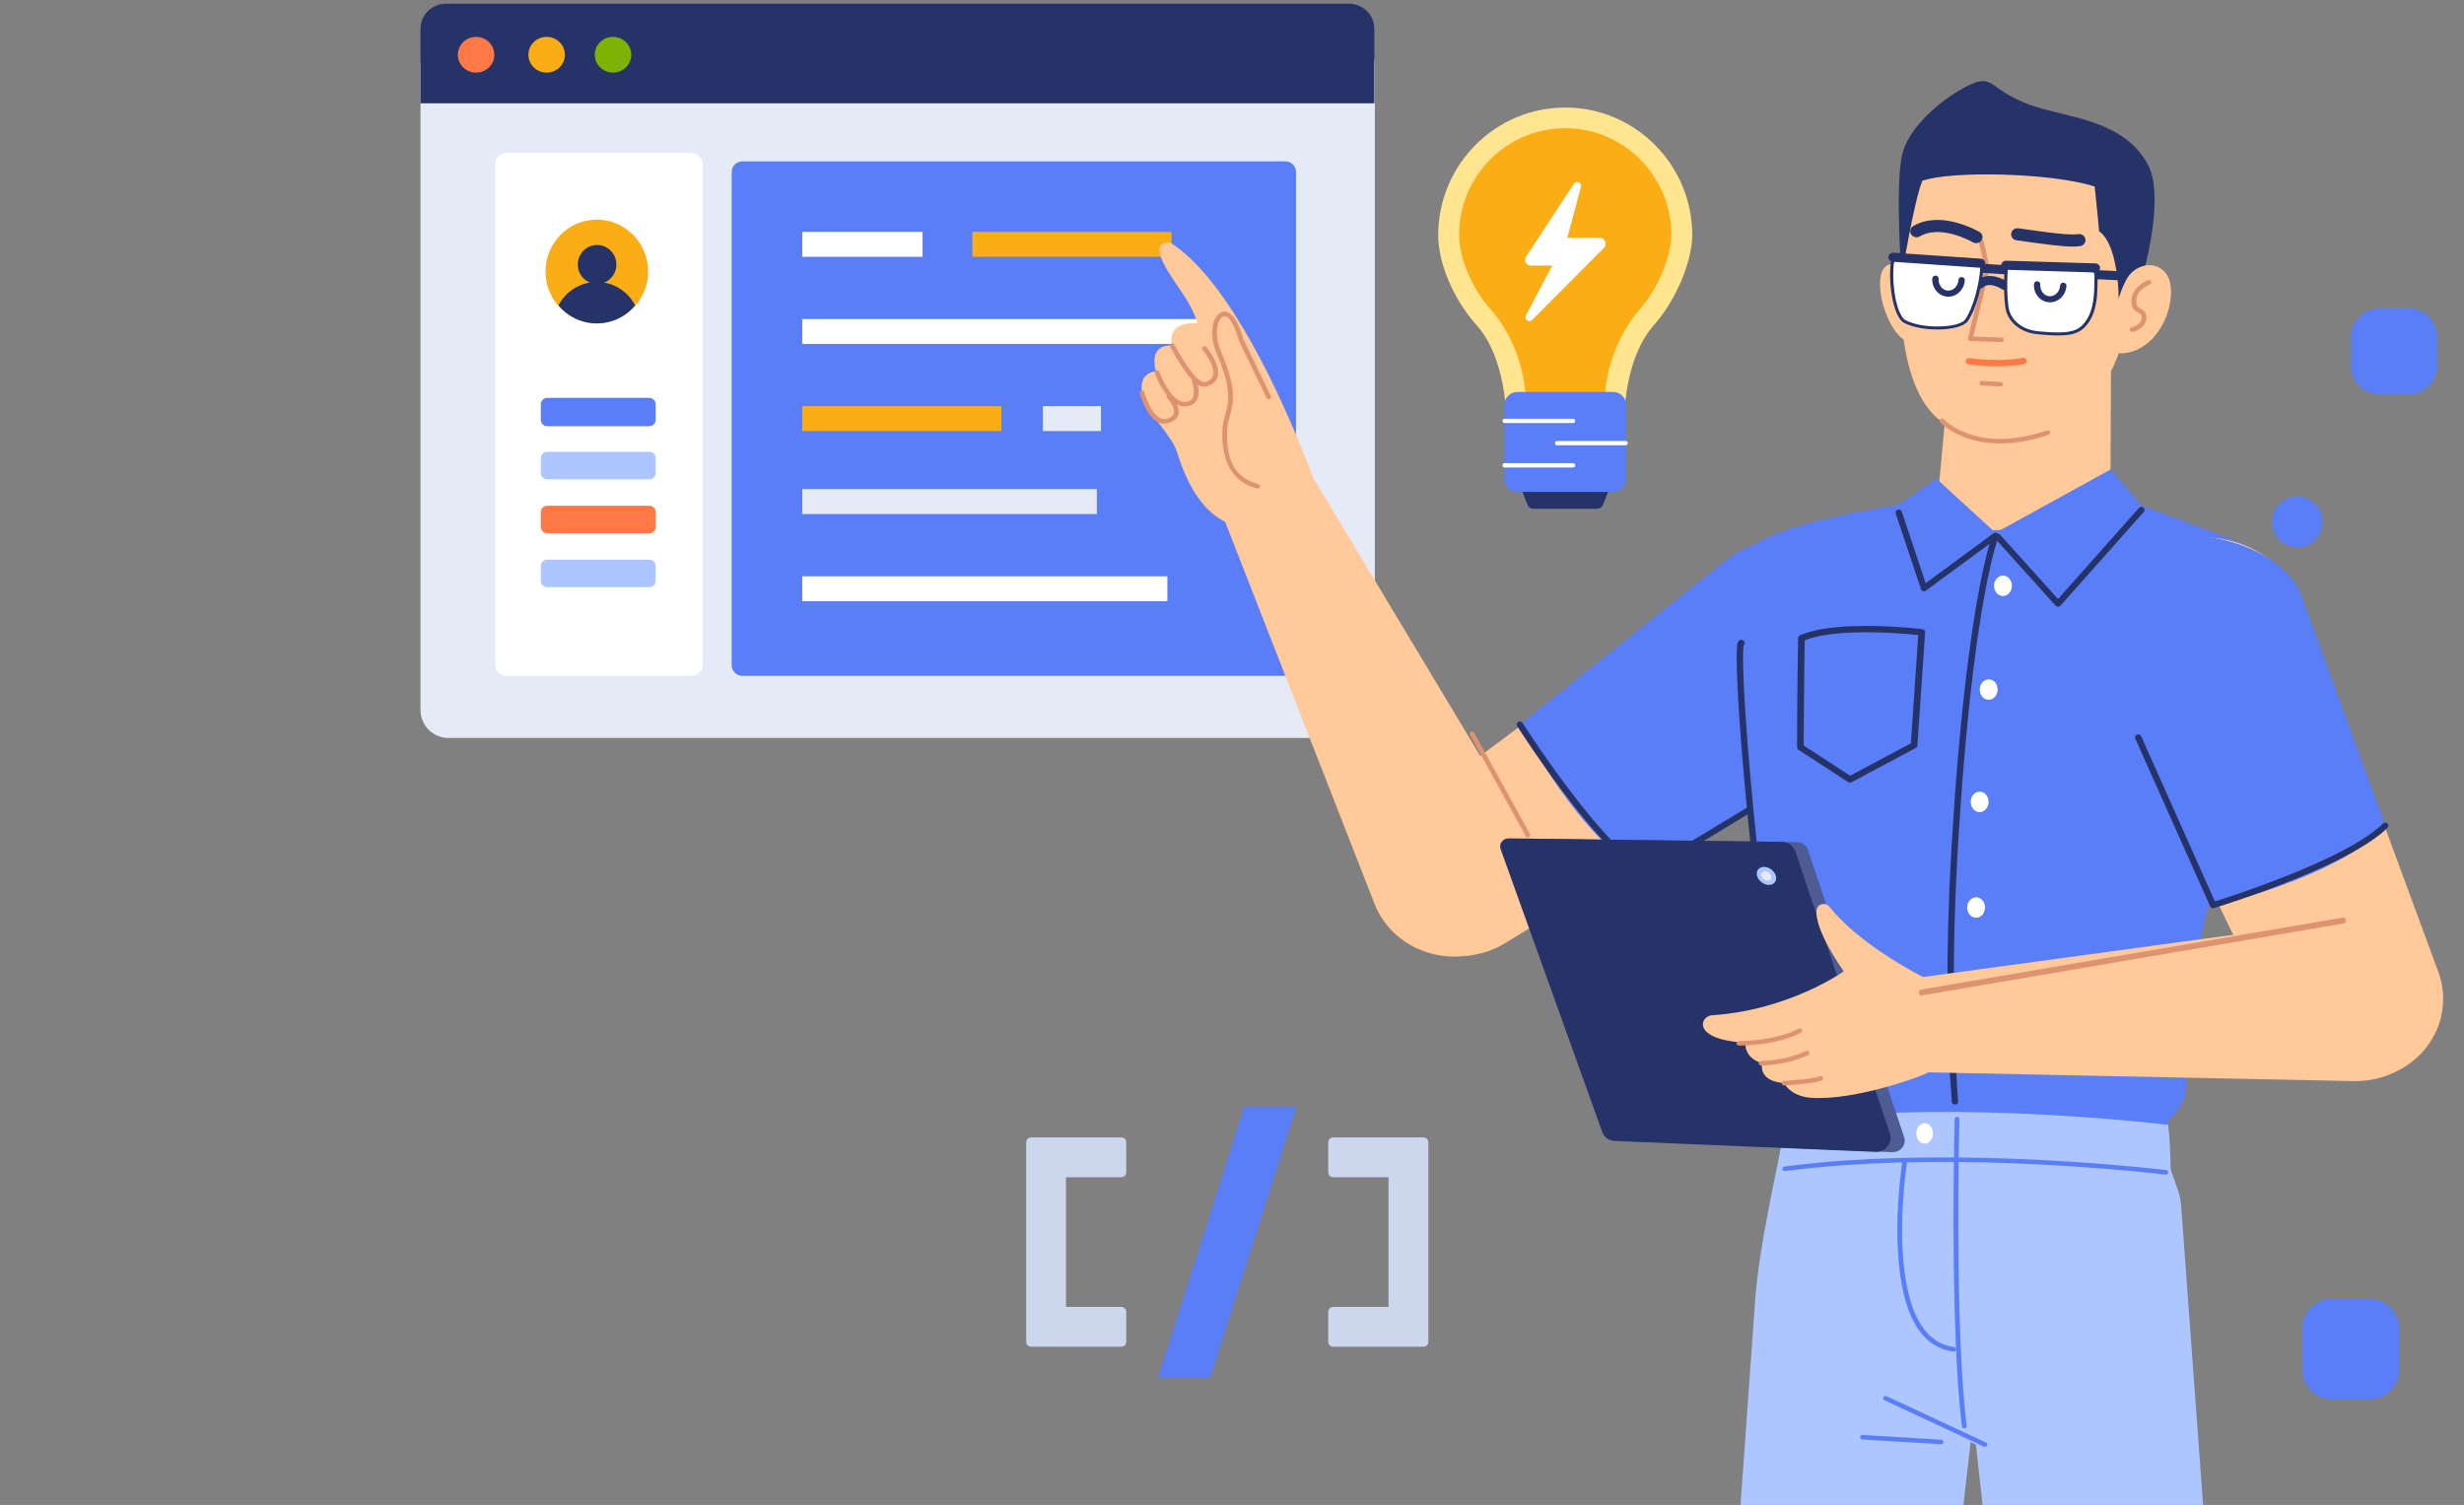 <svg width="1336" height="816" viewBox="0 0 1336 816" fill="none" xmlns="http://www.w3.org/2000/svg">
<rect x="0" y="0" width="1336" height="816" fill="#808080" stroke="none"/>
<g clip-path="url(#clip0_11452_10119)">
<path d="M352.08 215.731H296.679C294.782 215.731 293.244 217.269 293.244 219.166V227.662C293.244 229.559 294.782 231.097 296.679 231.097H352.08C353.977 231.097 355.515 229.559 355.515 227.662V219.166C355.515 217.269 353.977 215.731 352.08 215.731Z" fill="#597EF7"/>
<path d="M352.132 244.978H296.627C294.759 244.978 293.244 246.493 293.244 248.361V256.496C293.244 258.364 294.759 259.879 296.627 259.879H352.132C354 259.879 355.515 258.364 355.515 256.496V248.361C355.515 246.493 354 244.978 352.132 244.978Z" fill="#ADC6FF"/>
<path d="M352.132 274.225H296.627C294.759 274.225 293.244 275.74 293.244 277.608V285.743C293.244 287.612 294.759 289.126 296.627 289.126H352.132C354 289.126 355.515 287.612 355.515 285.743V277.608C355.515 275.74 354 274.225 352.132 274.225Z" fill="#FF7946"/>
<path d="M352.132 303.473H296.627C294.759 303.473 293.244 304.987 293.244 306.856V314.991C293.244 316.859 294.759 318.373 296.627 318.373H352.132C354 318.373 355.515 316.859 355.515 314.991V306.856C355.515 304.987 354 303.473 352.132 303.473Z" fill="#ADC6FF"/>
<path d="M730.303 19.998H243.151C234.783 19.998 228 26.782 228 35.149V384.986C228 393.353 234.783 400.136 243.151 400.136H730.303C738.67 400.136 745.453 393.353 745.453 384.986V35.149C745.453 26.782 738.67 19.998 730.303 19.998Z" fill="#E4EBF7"/>
<path d="M696.948 87.492H402.494C399.313 87.492 396.735 90.071 396.735 93.252V360.708C396.735 363.888 399.313 366.467 402.494 366.467H696.948C700.129 366.467 702.707 363.888 702.707 360.708V93.252C702.707 90.071 700.129 87.492 696.948 87.492Z" fill="#597EF7"/>
<path d="M650.962 172.984H434.981V186.483H650.962V172.984Z" fill="white"/>
<path d="M542.971 220.23H434.981V233.729H542.971V220.23Z" fill="#FAAD14"/>
<path d="M635.213 125.739H527.223V139.238H635.213V125.739Z" fill="#FAAD14"/>
<path d="M632.963 312.472H434.981V325.971H632.963V312.472Z" fill="white"/>
<path d="M500.225 125.739H434.981V139.238H500.225V125.739Z" fill="white"/>
<path d="M596.967 220.23H565.469V233.729H596.967V220.23Z" fill="#E4EBF7"/>
<path d="M594.717 265.226H434.981V278.725H594.717V265.226Z" fill="#E4EBF7"/>
<path d="M241.86 2H731.333C738.988 2 745.193 8.077 745.193 15.572V56.018H228V15.572C228 8.077 234.205 2 241.86 2Z" fill="#253368"/>
<path d="M258.141 39.373C263.605 39.373 268.034 35.036 268.034 29.686C268.034 24.335 263.605 19.998 258.141 19.998C252.677 19.998 248.248 24.335 248.248 29.686C248.248 35.036 252.677 39.373 258.141 39.373Z" fill="#FF7946"/>
<path d="M296.387 39.373C301.851 39.373 306.28 35.036 306.28 29.686C306.28 24.335 301.851 19.998 296.387 19.998C290.924 19.998 286.495 24.335 286.495 29.686C286.495 35.036 290.924 39.373 296.387 39.373Z" fill="#FAAD14"/>
<path d="M332.384 39.373C337.848 39.373 342.277 35.036 342.277 29.686C342.277 24.335 337.848 19.998 332.384 19.998C326.921 19.998 322.491 24.335 322.491 29.686C322.491 35.036 326.921 39.373 332.384 39.373Z" fill="#7CB305"/>
<path d="M374.939 82.993H274.544C271.204 82.993 268.496 85.7 268.496 89.04V360.42C268.496 363.759 271.204 366.467 274.544 366.467H374.939C378.279 366.467 380.986 363.759 380.986 360.42V89.04C380.986 85.7 378.279 82.993 374.939 82.993Z" fill="white"/>
<path d="M352.08 215.731H296.679C294.782 215.731 293.244 217.269 293.244 219.166V227.662C293.244 229.559 294.782 231.097 296.679 231.097H352.08C353.977 231.097 355.515 229.559 355.515 227.662V219.166C355.515 217.269 353.977 215.731 352.08 215.731Z" fill="#597EF7"/>
<path d="M352.132 244.978H296.627C294.759 244.978 293.244 246.493 293.244 248.361V256.496C293.244 258.364 294.759 259.879 296.627 259.879H352.132C354 259.879 355.515 258.364 355.515 256.496V248.361C355.515 246.493 354 244.978 352.132 244.978Z" fill="#ADC6FF"/>
<path d="M352.132 274.225H296.627C294.759 274.225 293.244 275.74 293.244 277.608V285.743C293.244 287.612 294.759 289.126 296.627 289.126H352.132C354 289.126 355.515 287.612 355.515 285.743V277.608C355.515 275.74 354 274.225 352.132 274.225Z" fill="#FF7946"/>
<path d="M352.132 303.473H296.627C294.759 303.473 293.244 304.987 293.244 306.856V314.991C293.244 316.859 294.759 318.373 296.627 318.373H352.132C354 318.373 355.515 316.859 355.515 314.991V306.856C355.515 304.987 354 303.473 352.132 303.473Z" fill="#ADC6FF"/>
<path d="M323.604 175.355C338.967 175.355 351.42 162.76 351.42 147.223C351.42 131.686 338.967 119.091 323.604 119.091C308.242 119.091 295.788 131.686 295.788 147.223C295.788 162.76 308.242 175.355 323.604 175.355Z" fill="#FAAD14"/>
<path d="M323.604 175.355C331.622 175.359 339.23 171.778 344.388 165.57C340.324 157.767 332.321 152.882 323.6 152.882C314.88 152.882 306.876 157.767 302.812 165.57C307.973 171.779 315.585 175.361 323.604 175.355Z" fill="#253368"/>
<path d="M323.752 154.001C329.53 154.001 334.213 149.264 334.213 143.421C334.213 137.577 329.53 132.84 323.752 132.84C317.974 132.84 313.291 137.577 313.291 143.421C313.291 149.264 317.974 154.001 323.752 154.001Z" fill="#253368"/>
<path fill-rule="evenodd" clip-rule="evenodd" d="M753.761 500.143C768.084 519.063 795.399 524.02 816 511.441L1002.64 397.509C1030.1 380.752 1037.14 345.427 1018.06 320.223C999.2 295.318 962.418 290.368 937.071 309.321L762.694 439.748C743.202 454.325 739.26 480.99 753.761 500.143Z" fill="#FFC999"/>
<path fill-rule="evenodd" clip-rule="evenodd" d="M892.014 473.222L1010.57 401.478C1035.6 382.913 1035.62 335.293 1015.72 311.743C995.813 288.196 959.54 284.796 935.216 304.2L824.084 392.849C824.084 392.849 857.341 456.929 892.014 473.222Z" fill="#597EF7"/>
<path fill-rule="evenodd" clip-rule="evenodd" d="M675.079 246.53C663.094 252.443 657.628 265.965 662.345 278.028L745.276 490.053C754.804 514.4 784.266 525.595 808.727 514.16C832.632 502.983 841.666 474.857 828.427 452.819L710.47 256.479C703.367 244.656 687.767 240.269 675.079 246.53Z" fill="#FFC999"/>
<path fill-rule="evenodd" clip-rule="evenodd" d="M1081.32 294.952L1051.3 263.694L1060.77 160.822L1144.72 168.283L1144.29 270.082L1081.32 294.952Z" fill="#FFC999"/>
<path fill-rule="evenodd" clip-rule="evenodd" d="M1039.31 150.663C1039.31 150.663 1026.85 137.585 1021.16 145.977C1015.47 154.373 1023.98 185.218 1037.89 186.415C1056.49 188.013 1039.31 150.663 1039.31 150.663Z" fill="#FFC999"/>
<path fill-rule="evenodd" clip-rule="evenodd" d="M1117.95 231.333C1117.95 231.333 1089.9 251.913 1054.34 229.662C1028.74 213.645 1027.3 158.338 1033.64 117.962C1037.23 95.113 1048.71 83.104 1072.36 77.008C1096.02 70.913 1159.56 72.56 1157.78 140.051C1155.79 215.226 1117.95 231.333 1117.95 231.333Z" fill="#FFC999"/>
<path d="M1074.19 129.796L1073.96 129.824C1073.34 129.954 1072.92 130.488 1072.94 131.071L1072.97 131.291L1076.23 145.4L1067.04 183.357C1066.88 184.041 1067.34 184.702 1068.03 184.839L1068.25 184.864L1085.19 185.504C1085.9 185.53 1086.5 185.002 1086.53 184.322C1086.55 183.711 1086.11 183.186 1085.5 183.068L1085.29 183.044L1069.91 182.462L1078.81 145.681C1078.84 145.562 1078.85 145.44 1078.84 145.319L1078.82 145.139L1075.49 130.761C1075.36 130.171 1074.8 129.774 1074.19 129.796Z" fill="#DD936F"/>
<path d="M1090.48 126.577C1090.21 128.371 1091.52 130.031 1093.4 130.283L1104.71 131.857L1106.16 132.054C1117.19 133.533 1123.89 134.063 1127.9 133.427C1129.77 133.129 1131.04 131.439 1130.73 129.651C1130.43 127.968 1128.85 126.799 1127.1 126.915L1126.12 127.035C1123.23 127.325 1117.94 126.935 1110.07 125.939L1104.93 125.257L1094.36 123.784C1092.48 123.532 1090.74 124.782 1090.48 126.577Z" fill="#253368"/>
<path d="M1098.87 195.358C1098.66 194.432 1097.69 193.85 1096.72 194.058L1096.08 194.179L1095.83 194.223C1095.05 194.353 1094.14 194.483 1093.09 194.606C1086.04 195.429 1077.48 195.452 1067.81 194.137C1066.82 194.003 1065.91 194.656 1065.77 195.596C1065.63 196.536 1066.31 197.406 1067.3 197.54C1077.3 198.9 1086.18 198.877 1093.53 198.018L1094.79 197.858C1095.2 197.804 1095.57 197.748 1095.93 197.693L1097.2 197.475C1097.33 197.45 1097.43 197.429 1097.51 197.413C1098.48 197.204 1099.09 196.285 1098.87 195.358Z" fill="#FF7946"/>
<path fill-rule="evenodd" clip-rule="evenodd" d="M1148.81 168.743L1163.41 143.14C1163.41 143.14 1173.32 105.91 1164.74 89.528C1151.41 64.108 1119.08 63.86 1100.12 56.64C1081.15 49.417 1081.53 43.267 1073.72 44.071C1065.91 44.872 1035.17 64.053 1031.13 84.907C1027.58 103.242 1031.03 150.312 1031.03 150.312C1031.03 150.312 1037.76 108.908 1042.3 98.051C1057.68 92.43 1112.9 93.702 1135.73 101.135C1135.73 101.135 1137.29 115.34 1138.13 125.338C1150.21 134.108 1148.81 168.743 1148.81 168.743Z" fill="#253368"/>
<path d="M1053.9 227.303C1053.44 226.787 1052.62 226.729 1052.08 227.172C1051.54 227.614 1051.48 228.392 1051.94 228.907C1052.3 229.299 1052.97 229.949 1053.98 230.769C1055.63 232.116 1057.63 233.459 1059.98 234.709C1072.62 241.436 1089.52 242.859 1110.83 235.737C1111.5 235.512 1111.86 234.81 1111.62 234.169C1111.39 233.527 1110.65 233.189 1109.98 233.414C1089.37 240.302 1073.24 238.944 1061.23 232.559C1059.04 231.391 1057.18 230.142 1055.65 228.897L1055.04 228.38C1054.48 227.898 1054.1 227.527 1053.9 227.303Z" fill="#DD936F"/>
<path d="M1074.75 142.962C1073.33 142.866 1072.09 143.887 1071.99 145.243C1071.9 146.509 1072.82 147.619 1074.1 147.839L1074.38 147.873L1086.83 148.715C1088.25 148.811 1089.49 147.79 1089.59 146.434C1089.68 145.168 1088.76 144.058 1087.48 143.838L1087.2 143.804L1074.75 142.962Z" fill="#253368"/>
<path d="M1085.55 151.215C1082.94 150.058 1080.27 149.439 1077.64 149.687C1075.42 149.897 1073.39 150.731 1071.69 152.248C1070.64 153.176 1070.59 154.733 1071.56 155.727C1072.53 156.721 1074.16 156.775 1075.21 155.848C1076.06 155.09 1077.02 154.693 1078.15 154.587C1079.71 154.439 1081.53 154.861 1083.38 155.679C1084.36 156.115 1085.11 156.546 1085.48 156.802C1086.64 157.591 1088.25 157.333 1089.08 156.226C1089.91 155.119 1089.64 153.582 1088.48 152.793C1087.86 152.374 1086.85 151.792 1085.55 151.215Z" fill="#253368"/>
<path d="M1066.28 122.501C1060.33 120.213 1054.31 118.957 1048.54 119.307C1044.48 119.553 1040.71 120.605 1037.37 122.574C1035.75 123.524 1035.25 125.546 1036.24 127.089C1037.24 128.632 1039.36 129.112 1040.97 128.161C1043.31 126.786 1045.99 126.038 1048.98 125.857C1053.56 125.579 1058.63 126.635 1063.71 128.588C1064.99 129.081 1066.19 129.603 1067.3 130.129L1068.11 130.524C1068.88 130.911 1069.42 131.203 1069.67 131.353C1071.29 132.302 1073.41 131.821 1074.41 130.277C1075.4 128.733 1074.9 126.712 1073.28 125.762L1072.54 125.349C1071.08 124.547 1068.93 123.522 1066.28 122.501Z" fill="#253368"/>
<path d="M1074.67 206.566C1073.95 206.526 1073.34 207.044 1073.3 207.723C1073.27 208.334 1073.7 208.866 1074.31 208.995L1074.52 209.023L1084.67 209.587C1085.38 209.626 1085.99 209.108 1086.03 208.43C1086.07 207.819 1085.63 207.286 1085.03 207.157L1084.82 207.13L1074.67 206.566Z" fill="#DD936F"/>
<path d="M1133.32 146.264C1131.89 146.193 1130.68 147.235 1130.6 148.593C1130.53 149.86 1131.48 150.954 1132.76 151.152L1133.04 151.18L1153.48 152.205C1154.9 152.276 1156.11 151.233 1156.19 149.876C1156.26 148.609 1155.31 147.515 1154.03 147.317L1153.75 147.288L1133.32 146.264Z" fill="#253368"/>
<path fill-rule="evenodd" clip-rule="evenodd" d="M1131.88 144.788L1092.88 142.629C1090.16 142.478 1087.82 144.455 1087.68 147.05C1087.43 151.901 1087.24 159.689 1088.15 166.417C1089.24 174.348 1096.34 179.564 1104.68 180.396C1115.1 181.437 1124.47 181.963 1129.53 177.054C1137.23 169.573 1136.25 156.502 1136.51 149.622C1136.61 147.099 1134.53 144.933 1131.88 144.788Z" fill="white"/>
<path d="M1092.93 141.811L1131.93 143.97C1135.05 144.14 1137.49 146.685 1137.37 149.652L1137.33 151.274L1137.29 154.212C1137.2 158.577 1137.04 161.016 1136.54 164.018C1135.58 169.726 1133.59 174.28 1130.14 177.628C1125.55 182.084 1118.84 182.636 1104.59 181.211C1095.49 180.303 1088.4 174.543 1087.3 166.522C1086.52 160.807 1086.45 154.033 1086.82 147.008C1086.99 143.961 1089.73 141.633 1092.93 141.811ZM1092.83 143.448C1090.7 143.329 1088.86 144.789 1088.57 146.76L1088.54 147.092C1088.18 154.025 1088.25 160.713 1089.01 166.311C1089.99 173.53 1096.41 178.747 1104.77 179.58L1106.63 179.759C1119.06 180.894 1125.04 180.241 1128.91 176.479C1132.07 173.409 1133.93 169.159 1134.84 163.759L1135.01 162.688C1135.37 160.224 1135.5 157.928 1135.57 154.166L1135.65 149.838C1135.65 149.756 1135.65 149.674 1135.65 149.592C1135.73 147.518 1134.02 145.726 1131.83 145.607L1092.83 143.448Z" fill="#253368"/>
<path d="M1104.63 152.48C1103.69 152.427 1102.87 153.119 1102.82 154.024C1102.51 159.166 1106.14 163.632 1111.06 163.909C1115.99 164.181 1120.14 160.144 1120.45 155.001C1120.5 154.095 1119.78 153.319 1118.83 153.267C1117.88 153.215 1117.07 153.906 1117.01 154.811C1116.8 158.236 1114.18 160.792 1111.26 160.631C1108.35 160.467 1106.05 157.638 1106.25 154.213C1106.31 153.308 1105.58 152.532 1104.63 152.48Z" fill="#253368"/>
<path fill-rule="evenodd" clip-rule="evenodd" d="M1071.08 141.006L1026.92 138.562C1024.91 144.626 1025.04 168.52 1032.31 174.042C1042.15 179.677 1062.79 178.618 1066.29 173.626C1071.6 166.052 1074.3 151.193 1074.61 144.75C1074.7 142.787 1073.13 141.12 1071.08 141.006Z" fill="white"/>
<path d="M1026.97 137.743L1071.13 140.187C1073.65 140.327 1075.58 142.374 1075.47 144.787C1075.03 153.915 1071.6 167.52 1067 174.082C1063.02 179.762 1041.64 180.339 1031.86 174.745C1025.28 169.752 1023.18 147.129 1026.1 138.314C1026.22 137.957 1026.58 137.721 1026.97 137.743ZM1027.56 139.418L1027.44 139.819C1025.17 148.711 1027.27 169.167 1032.84 173.4C1041.83 178.535 1062.2 177.985 1065.57 173.17C1069.97 166.904 1073.33 153.569 1073.75 144.713C1073.82 143.196 1072.61 141.912 1071.03 141.825L1027.56 139.418Z" fill="#253368"/>
<path d="M1049.52 149.427C1048.57 149.374 1047.76 150.065 1047.7 150.97C1047.39 156.114 1051.02 160.584 1055.95 160.856C1060.87 161.129 1065.02 157.091 1065.33 151.948C1065.39 151.043 1064.66 150.267 1063.71 150.214C1062.77 150.162 1061.95 150.853 1061.9 151.759C1061.69 155.182 1059.06 157.74 1056.14 157.579C1053.23 157.418 1050.93 154.586 1051.14 151.162C1051.19 150.257 1050.47 149.48 1049.52 149.427Z" fill="#253368"/>
<path d="M1087.76 141.35C1086.34 141.307 1085.15 142.373 1085.1 143.732C1085.06 145 1086.03 146.075 1087.32 146.248L1087.6 146.271L1136.02 147.739C1137.44 147.782 1138.63 146.715 1138.68 145.356C1138.72 144.088 1137.75 143.014 1136.46 142.841L1136.18 142.818L1087.76 141.35Z" fill="#253368"/>
<path d="M1026.69 137.014C1025.26 136.916 1024.03 137.936 1023.93 139.292C1023.83 140.558 1024.76 141.669 1026.04 141.891L1026.31 141.924L1073.65 145.184C1075.08 145.282 1076.31 144.262 1076.41 142.906C1076.51 141.64 1075.58 140.529 1074.3 140.307L1074.03 140.273L1026.69 137.014Z" fill="#253368"/>
<path fill-rule="evenodd" clip-rule="evenodd" d="M1155.67 147.913C1160.76 143.093 1168.53 141.873 1173.9 147.628C1182.55 156.9 1173.72 190.661 1149.88 191.665C1140.86 190.314 1147.72 155.432 1155.67 147.913Z" fill="#FFC999"/>
<path fill-rule="evenodd" clip-rule="evenodd" d="M1180.17 570.547C1180.17 570.547 1201.54 468.435 1211.01 430.713C1220.47 392.988 1234.84 302.672 1218.5 295.91C1202.16 289.147 1163.05 274.787 1163.05 274.787C1163.05 274.787 1124.25 279.542 1089.2 286.662C1061.45 292.3 1069.33 267.447 1035.69 272.748C1021.45 274.996 976.739 281.718 954.419 293.335C945.468 297.993 946.913 326.281 945.641 353.778C941.583 441.543 964.03 576.013 964.03 576.013C964.03 576.013 950.718 589.064 966.855 605.989C974.851 613.913 1009.47 611.228 1053.79 611.331C1104.23 611.448 1163.57 617.492 1174.58 608.34C1195.26 591.15 1180.17 570.547 1180.17 570.547Z" fill="#597EF7"/>
<path fill-rule="evenodd" clip-rule="evenodd" d="M1049.97 259.56L1083.79 290.536L1043.2 317.641L1025.62 276.337L1049.97 259.56Z" fill="#597EF7"/>
<path fill-rule="evenodd" clip-rule="evenodd" d="M1142.43 1425.28L1071.34 783.239L1068.51 781.909L993.886 1426.76C993.886 1426.76 938.248 1439.06 908.846 1422.23C907.701 1297.19 938.557 891.044 951.617 705.565C953.717 675.702 963.339 635.113 965.26 623.83C1054.59 609.428 1175.6 630.197 1175.6 630.197L1180.83 645.17C1181.85 648.082 1182.47 651.11 1182.66 654.174L1238.75 1418.94C1238.75 1418.94 1183.77 1437.93 1142.43 1425.28Z" fill="#ADC6FF"/>
<path d="M1022.97 757.052C1022.33 756.754 1021.55 757.007 1021.24 757.618C1020.96 758.161 1021.14 758.803 1021.63 759.149L1021.83 759.264L1075.67 784.365C1076.31 784.663 1077.08 784.41 1077.4 783.799C1077.67 783.256 1077.49 782.614 1077 782.268L1076.8 782.153L1022.97 757.052Z" fill="#597EF7"/>
<path fill-rule="evenodd" clip-rule="evenodd" d="M1175.12 608.073C1175.12 608.073 1061.37 592.035 966.821 607.836C966.043 615.833 965.232 625.679 965.232 625.679C965.232 625.679 1046.14 630.994 1176.95 634.071C1176.59 612.367 1175.12 608.073 1175.12 608.073Z" fill="#ADC6FF"/>
<path d="M1138.27 630.998C1096.84 627.782 1054.31 626.544 1014.59 628.436C997.898 629.231 982.15 630.573 967.501 632.509C966.796 632.602 966.303 633.224 966.4 633.897C966.498 634.57 967.15 635.04 967.855 634.947C982.424 633.022 998.098 631.686 1014.72 630.894C1054.31 629.009 1096.73 630.243 1138.06 633.451L1144.62 633.979C1151.05 634.514 1157.05 635.068 1162.57 635.625L1168.76 636.272L1173.17 636.767C1173.6 636.816 1173.92 636.854 1174.13 636.881C1174.84 636.968 1175.49 636.491 1175.58 635.817C1175.67 635.143 1175.17 634.526 1174.46 634.439L1171.92 634.143C1170.14 633.941 1168.1 633.719 1165.83 633.483L1160.98 632.991C1154.08 632.31 1146.47 631.634 1138.27 630.998Z" fill="#597EF7"/>
<path d="M1138.73 603.896C1097.29 600.68 1054.76 599.442 1015.05 601.334C998.353 602.129 982.605 603.471 967.957 605.407C967.251 605.5 966.759 606.122 966.856 606.795C966.954 607.468 967.605 607.939 968.311 607.845C982.88 605.92 998.554 604.584 1015.17 603.793C1054.76 601.907 1097.19 603.141 1138.52 606.349L1142.92 606.699C1149.44 607.23 1155.54 607.782 1161.17 608.337L1168.19 609.058L1174.59 609.779C1175.29 609.866 1175.94 609.39 1176.03 608.715C1176.12 608.041 1175.62 607.424 1174.92 607.338L1172.37 607.041C1170.89 606.873 1169.23 606.691 1167.4 606.498L1161.43 605.889C1154.54 605.208 1146.93 604.533 1138.73 603.896Z" fill="#597EF7"/>
<path d="M1061.16 605.585C1060.44 605.57 1059.85 606.107 1059.83 606.786L1059.69 613.208C1059.64 615.965 1059.58 619.002 1059.53 622.291C1059.1 649.545 1059.08 678.459 1059.72 705.55L1059.88 711.713C1060.57 736.727 1061.84 757.699 1063.77 773.427C1063.85 774.102 1064.49 774.586 1065.2 774.507C1065.91 774.428 1066.42 773.816 1066.33 773.141L1066.03 770.559C1064.13 753.912 1062.92 731.782 1062.3 705.495C1061.71 680.52 1061.68 653.986 1062.02 628.638L1062.13 620.935L1062.41 606.847C1062.43 606.168 1061.87 605.603 1061.16 605.585Z" fill="#597EF7"/>
<path fill-rule="evenodd" clip-rule="evenodd" d="M1039.04 614.488C1038.99 617.548 1040.97 620.061 1043.47 620.103C1045.96 620.14 1048.03 617.689 1048.08 614.626C1048.13 611.566 1046.15 609.053 1043.65 609.012C1041.15 608.974 1039.09 611.425 1039.04 614.488Z" fill="white"/>
<path fill-rule="evenodd" clip-rule="evenodd" d="M1083.61 288.011L1114.91 327.308L1161.68 274.871L1144.55 254.443L1083.61 288.011Z" fill="#597EF7"/>
<path d="M1082.2 290.137C1081.31 289.824 1080.32 290.26 1079.99 291.11L1079.67 292.028L1079.34 293.009C1079.23 293.364 1079.11 293.748 1078.99 294.16L1078.8 294.802C1078.01 297.457 1077.15 300.721 1076.23 304.642L1075.73 306.846C1072.66 320.468 1069.59 338.477 1066.72 361.442L1065.96 367.708C1062.87 393.672 1060.22 424.172 1058.13 459.57L1057.96 462.531C1054.84 516.486 1055.57 562.773 1058.28 597.372C1058.35 598.276 1059.18 598.954 1060.12 598.887C1061.07 598.819 1061.78 598.031 1061.71 597.127L1061.44 593.582C1059.01 560.125 1058.41 516.264 1061.24 465.441L1061.4 462.712C1063.51 426.112 1066.21 394.7 1069.38 368.08L1069.89 363.805C1072.82 339.991 1075.96 321.441 1079.09 307.537L1079.59 305.363C1080.41 301.849 1081.19 298.879 1081.9 296.416L1082.11 295.693C1082.36 294.839 1082.59 294.104 1082.79 293.481L1083.14 292.453C1083.18 292.36 1083.2 292.291 1083.22 292.245C1083.55 291.394 1083.09 290.45 1082.2 290.137Z" fill="#253368"/>
<path d="M945.392 347.357C944.553 346.686 943.371 346.806 942.687 347.599C942.396 347.936 942.24 348.315 942.116 348.807C941.974 349.37 941.871 350.157 941.796 351.19L941.761 351.727C941.635 353.897 941.614 357.052 941.7 361.093L941.747 363.02C942.03 373.266 942.899 387.946 944.298 405.573L944.82 411.999C948.313 453.997 954.143 506.131 961.971 562.773L962.808 568.768L962.488 569.551L962.212 570.261C961.64 571.753 961.07 573.402 960.537 575.165C959.244 579.447 958.381 583.7 958.15 587.703C957.763 594.39 959.169 599.834 962.9 603.508C963.561 604.16 964.65 604.176 965.333 603.545C966.016 602.915 966.033 601.875 965.372 601.224C962.431 598.327 961.247 593.745 961.586 587.884C961.801 584.158 962.617 580.137 963.844 576.074C964.252 574.725 964.682 573.446 965.117 572.26L965.703 570.723C965.902 570.22 966.058 569.848 966.157 569.625C966.276 569.355 966.318 569.06 966.277 568.769L964.943 559.146C957.197 502.732 951.456 450.933 948.056 409.378L947.596 403.635C946.367 387.931 945.571 374.673 945.249 364.96L945.143 361.154C945.062 357.416 945.073 354.457 945.173 352.374L945.197 351.909C945.237 351.238 945.286 350.682 945.342 350.255L945.403 349.86L945.429 349.844L945.607 349.669C946.217 348.974 946.121 347.939 945.392 347.357Z" fill="#253368"/>
<path d="M1033.09 340.249L1035.45 340.443C1036.22 340.509 1036.96 340.576 1037.67 340.643L1041.16 340.998L1042.23 341.12C1043.17 341.236 1043.86 342.031 1043.8 342.937L1039.63 404.181C1039.59 404.762 1039.25 405.285 1038.71 405.57L1003.94 424.131C1003.34 424.45 1002.61 424.419 1002.04 424.051L975.182 406.555C974.691 406.235 974.397 405.706 974.396 405.139L974.421 393.993L974.462 386.884C974.546 374.569 974.705 360.862 974.955 346.005C974.966 345.343 975.375 344.746 976.006 344.47C982.788 341.505 992.585 339.945 1004.66 339.507C1013.78 339.175 1023.53 339.502 1033.09 340.249ZM1003.51 342.994C993.313 343.44 984.919 344.739 978.949 347.008L978.541 347.167L978.314 362.264C978.211 370.11 978.135 377.565 978.082 384.583L978.009 397.865L978 404.226L1003.15 420.609L1036.1 403.025L1040.09 344.341L1039.35 344.265C1037.4 344.064 1035.2 343.863 1032.79 343.675C1023.37 342.939 1013.75 342.617 1004.79 342.942L1003.51 342.994Z" fill="#253368"/>
<path fill-rule="evenodd" clip-rule="evenodd" d="M1081.17 317.548C1081.12 320.611 1083.25 323.124 1085.92 323.166C1088.59 323.207 1090.8 320.759 1090.86 317.696C1090.91 314.636 1088.78 312.119 1086.11 312.078C1083.43 312.037 1081.22 314.485 1081.17 317.548Z" fill="white"/>
<path fill-rule="evenodd" clip-rule="evenodd" d="M1068.54 434.725C1068.49 437.788 1070.62 440.302 1073.29 440.343C1075.97 440.384 1078.17 437.936 1078.23 434.873C1078.28 431.813 1076.15 429.297 1073.48 429.255C1070.8 429.214 1068.59 431.665 1068.54 434.725Z" fill="white"/>
<path fill-rule="evenodd" clip-rule="evenodd" d="M1073.44 373.805C1073.39 376.865 1075.52 379.382 1078.19 379.423C1080.87 379.464 1083.07 377.016 1083.13 373.953C1083.18 370.893 1081.05 368.376 1078.38 368.335C1075.7 368.294 1073.49 370.742 1073.44 373.805Z" fill="white"/>
<path fill-rule="evenodd" clip-rule="evenodd" d="M1066.61 491.995C1066.56 495.055 1068.68 497.571 1071.36 497.612C1074.03 497.654 1076.24 495.206 1076.29 492.143C1076.35 489.083 1074.22 486.566 1071.55 486.525C1068.87 486.484 1066.66 488.932 1066.61 491.995Z" fill="white"/>
<path fill-rule="evenodd" clip-rule="evenodd" d="M1066.3 567.773C1066.25 570.836 1068.38 573.349 1071.05 573.39C1073.73 573.432 1075.93 570.984 1075.99 567.92C1076.04 564.861 1073.91 562.344 1071.24 562.303C1068.56 562.262 1066.35 564.709 1066.3 567.773Z" fill="white"/>
<path d="M1162.19 275.222C1161.53 274.689 1160.57 274.711 1159.94 275.239L1159.76 275.413L1115.87 324.792L1084.54 290.016C1083.97 289.391 1083.02 289.269 1082.31 289.696L1082.11 289.841C1081.45 290.378 1081.33 291.284 1081.77 291.96L1081.93 292.156L1114.57 328.392C1115.21 329.094 1116.3 329.149 1117.01 328.56L1117.19 328.384L1162.39 277.536C1163 276.845 1162.91 275.809 1162.19 275.222Z" fill="#253368"/>
<path d="M1031.17 277.445C1030.88 276.581 1029.91 276.104 1029.01 276.379C1028.18 276.631 1027.69 277.427 1027.83 278.224L1027.89 278.441L1041.57 319.428C1041.9 320.441 1043.13 320.868 1044.06 320.355L1044.25 320.231L1083 291.751C1083.75 291.197 1083.89 290.167 1083.31 289.448C1082.79 288.795 1081.84 288.626 1081.11 289.016L1080.9 289.15L1044.1 316.2L1031.17 277.445Z" fill="#253368"/>
<path d="M1032.85 629.307C1032.15 629.206 1031.49 629.67 1031.39 630.342L1031.05 632.691L1030.98 633.293C1030.67 635.651 1030.36 638.319 1030.07 641.245C1028.76 654.605 1028.32 668.388 1029.25 681.275C1031.42 711.342 1040.59 730.419 1059.2 732.837C1059.91 732.929 1060.56 732.458 1060.65 731.784C1060.75 731.11 1060.26 730.49 1059.55 730.398C1042.61 728.197 1033.92 710.111 1031.82 681.106C1030.9 668.369 1031.34 654.713 1032.64 641.474L1032.89 639.053C1033.06 637.482 1033.23 636 1033.4 634.616L1033.69 632.447L1033.94 630.706C1034.04 630.033 1033.56 629.407 1032.85 629.307Z" fill="#597EF7"/>
<path d="M1166.41 152.577C1166.14 151.947 1165.39 151.642 1164.73 151.897L1164.27 152.088C1164.01 152.209 1163.68 152.367 1163.3 152.565C1162.27 153.11 1161.23 153.77 1160.26 154.552C1156.69 157.43 1154.9 161.159 1156 165.673C1156.41 167.383 1157.24 168.296 1158.77 169.167L1159.43 169.521C1160.75 170.207 1161.08 170.547 1161.2 171.612C1161.43 173.658 1160.45 175.186 1158.58 176.358C1157.96 176.748 1157.28 177.064 1156.61 177.31L1156 177.511C1155.9 177.543 1155.81 177.565 1155.75 177.579C1155.06 177.741 1154.64 178.407 1154.8 179.067C1154.97 179.728 1155.67 180.132 1156.36 179.971C1157.3 179.752 1158.64 179.264 1160 178.416C1162.61 176.781 1164.11 174.427 1163.76 171.347C1163.54 169.441 1162.76 168.52 1161.05 167.566L1160.41 167.228C1159.2 166.591 1158.77 166.159 1158.51 165.115C1157.66 161.619 1159.03 158.767 1161.92 156.433C1162.76 155.763 1163.65 155.192 1164.55 154.721C1165.08 154.442 1165.48 154.261 1165.69 154.179C1166.36 153.924 1166.67 153.207 1166.41 152.577Z" fill="#DD936F"/>
<path d="M1009.95 778.037C1009.24 777.994 1008.62 778.509 1008.58 779.187C1008.54 779.798 1008.97 780.333 1009.58 780.465L1009.78 780.494L1052.36 783.083C1053.07 783.126 1053.68 782.611 1053.73 781.932C1053.77 781.322 1053.34 780.787 1052.73 780.655L1052.52 780.626L1009.95 778.037Z" fill="#597EF7"/>
<path fill-rule="evenodd" clip-rule="evenodd" d="M713.161 262.326C713.161 262.326 676.095 156.91 634.129 131.325C621.635 131.765 633.35 147.466 642.046 160.314C646.492 166.884 649.426 175.183 649.426 175.183C649.426 175.183 632.291 173.475 635.577 187.35C621.848 186.718 626.817 201.377 626.817 201.377C626.817 201.377 616.263 201.398 619.657 215.016C621.989 224.377 635.21 235.427 638.24 245.277C649.927 283.26 669.123 285.361 676.83 286.526C696.34 289.469 708.318 282.383 713.161 262.326Z" fill="#FFC999"/>
<path d="M689.082 214.723L674.058 183.684L673.684 182.34C670.359 170.951 665.092 166.29 660.58 170.401C656.7 173.937 656.014 182.962 659.49 191.166C666.408 207.495 667.106 215.052 664.618 223.963L663.797 226.813C663.334 228.501 663.067 229.856 662.956 231.293C662.478 237.459 662.793 243.201 664.592 248.74C667.22 256.833 672.655 262.535 681.488 264.836C682.175 265.015 682.884 264.629 683.072 263.973C683.26 263.317 682.855 262.641 682.167 262.462C668.19 258.82 664.33 246.936 665.529 231.474C665.613 230.388 665.801 229.339 666.122 228.082L666.475 226.786C666.589 226.391 666.73 225.909 666.941 225.195L667.27 224.014C669.713 214.818 668.858 206.71 661.882 190.244C658.763 182.882 659.369 174.909 662.362 172.181C664.777 169.981 668.344 173.152 671.245 183.104L671.636 184.503L686.739 215.754C687.037 216.371 687.803 216.641 688.45 216.356C689.026 216.103 689.313 215.498 689.16 214.933L689.082 214.723Z" fill="#DD936F"/>
<path d="M635.009 186.247C634.369 186.546 634.105 187.283 634.418 187.893L634.907 188.822C635.299 189.553 635.746 190.368 636.24 191.245C637.654 193.751 639.17 196.258 640.73 198.602C642.4 201.111 644.025 203.287 645.575 205.034C648.737 208.598 651.499 210.343 654.03 209.604C659.714 207.942 661.459 203.949 660.036 198.76C659.497 196.794 658.529 194.731 657.257 192.635C656.563 191.491 655.82 190.409 655.077 189.42L654.483 188.649C654.313 188.435 654.173 188.265 654.069 188.143C653.619 187.616 652.807 187.536 652.254 187.965C651.701 188.394 651.618 189.169 652.067 189.696L652.597 190.354C652.713 190.502 652.841 190.67 652.98 190.854C653.677 191.782 654.375 192.799 655.025 193.869C656.19 195.789 657.067 197.66 657.54 199.383C658.641 203.398 657.497 206.016 653.274 207.25C652.123 207.586 650.066 206.287 647.544 203.444C646.08 201.793 644.52 199.705 642.908 197.282C641.385 194.993 639.899 192.536 638.512 190.078L637.82 188.836L636.735 186.811C636.422 186.2 635.649 185.948 635.009 186.247Z" fill="#DD936F"/>
<path d="M628.68 201.693C628.451 201.049 627.719 200.704 627.044 200.922C626.369 201.14 626.008 201.838 626.236 202.482L626.527 203.252L626.91 204.199C627.048 204.53 627.196 204.875 627.354 205.234C628.258 207.281 629.303 209.33 630.481 211.249C634.14 217.209 638.27 220.729 642.983 220.374C647.618 220.024 649.782 217.132 649.907 212.87C649.952 211.319 649.728 209.684 649.328 208.063C649.11 207.178 648.89 206.489 648.737 206.081C648.498 205.441 647.759 205.107 647.088 205.336C646.417 205.564 646.068 206.269 646.307 206.909L646.451 207.324C646.558 207.658 646.687 208.101 646.817 208.626C647.169 210.057 647.366 211.491 647.328 212.802C647.237 215.926 645.921 217.683 642.779 217.92C639.379 218.176 635.908 215.219 632.708 210.005C631.592 208.188 630.595 206.234 629.732 204.278L629.309 203.291L628.779 201.96C628.734 201.843 628.702 201.754 628.68 201.693Z" fill="#DD936F"/>
<path d="M618.983 211.797C618.291 211.959 617.868 212.625 618.037 213.285L618.235 213.989L618.598 215.156C618.665 215.362 618.737 215.574 618.811 215.791C619.452 217.655 620.225 219.519 621.132 221.267C624.497 227.749 628.864 231.125 634.285 229.142C638.125 227.737 639.631 225.108 639.051 221.862C638.767 220.273 638.007 218.632 636.922 216.987C636.447 216.266 635.94 215.592 635.432 214.98L634.954 214.425C634.867 214.327 634.793 214.247 634.734 214.185C634.254 213.683 633.438 213.646 632.911 214.104C632.385 214.562 632.347 215.34 632.826 215.843L633.12 216.168C633.205 216.266 633.302 216.38 633.41 216.51C633.863 217.055 634.316 217.658 634.738 218.297C635.658 219.693 636.289 221.056 636.507 222.276C636.884 224.382 636.035 225.865 633.362 226.843C629.605 228.217 626.288 225.654 623.444 220.174C622.596 218.542 621.868 216.783 621.263 215.024C621.121 214.613 620.994 214.222 620.879 213.855L620.543 212.7C620.393 212.113 619.824 211.728 619.214 211.764L618.983 211.797Z" fill="#DD936F"/>
<path d="M823.194 391.445C822.381 391.915 822.121 392.924 822.614 393.7L824.562 396.711L826.397 399.498C827.895 401.757 829.529 404.187 831.284 406.755C837.97 416.539 845.034 426.323 852.159 435.459C857.32 442.078 862.326 448.111 867.115 453.427C876.241 463.558 884.32 470.814 891.144 474.638C891.62 474.905 892.197 474.935 892.695 474.73L892.936 474.609L949.252 440.566C950.055 440.081 950.293 439.066 949.785 438.301C949.322 437.604 948.402 437.353 947.635 437.678L947.41 437.793L891.999 471.289L891.538 471.013C885.606 467.364 878.554 460.98 870.642 452.299L869.725 451.287C864.993 446.034 860.036 440.06 854.92 433.499C847.841 424.423 840.817 414.693 834.167 404.962L832.461 402.454C831.075 400.405 829.776 398.458 828.573 396.635L826.778 393.892L825.557 391.998C825.065 391.223 824.006 390.975 823.194 391.445Z" fill="#253368"/>
<path d="M799.311 397.305C798.98 396.703 798.2 396.472 797.569 396.788C797.009 397.069 796.755 397.688 796.938 398.245L797.027 398.45L827.286 453.392C827.617 453.994 828.397 454.225 829.028 453.909C829.589 453.628 829.843 453.009 829.659 452.452L829.57 452.247L799.311 397.305Z" fill="#DD936F"/>
<path fill-rule="evenodd" clip-rule="evenodd" d="M1296.33 582.244C1318.91 573.267 1330.22 549.036 1322.1 527.023L1248.55 327.606C1237.74 298.28 1203.3 283.654 1173.22 295.612C1143.49 307.428 1130.03 340.457 1143.57 368.332L1236.75 560.13C1247.17 581.57 1273.47 591.33 1296.33 582.244Z" fill="#FFC999"/>
<path fill-rule="evenodd" clip-rule="evenodd" d="M1293.29 447.681L1247.21 321.156C1233.99 293.659 1185.41 282.751 1156.83 295.846C1128.25 308.941 1116.48 341.857 1130.71 368.886L1195.74 492.378C1195.74 492.378 1268.73 476.155 1293.29 447.681Z" fill="#597EF7"/>
<path d="M1160.95 399.171C1160.58 398.337 1159.57 397.948 1158.69 398.303C1157.9 398.626 1157.49 399.452 1157.7 400.227L1157.78 400.457L1198.37 491.447C1198.72 492.227 1199.63 492.626 1200.48 492.367L1204.06 491.236L1207.37 490.16C1210.06 489.277 1212.95 488.305 1216 487.251C1227.64 483.235 1239.27 478.853 1250.14 474.249L1253.27 472.904C1269.78 465.742 1282.72 458.739 1290.89 452.082C1292.24 450.981 1293.45 449.892 1294.53 448.814C1295.19 448.158 1295.16 447.119 1294.47 446.493C1293.79 445.867 1292.7 445.892 1292.04 446.548C1291.05 447.542 1289.92 448.555 1288.65 449.586C1280.29 456.402 1266.47 463.737 1248.74 471.248C1237.95 475.817 1226.39 480.172 1214.83 484.164L1211.85 485.184C1209.42 486.011 1207.1 486.78 1204.94 487.486L1200.92 488.775L1160.95 399.171Z" fill="#253368"/>
<path fill-rule="evenodd" clip-rule="evenodd" d="M1013.04 558.372C1014.37 571.182 1025.52 581.028 1039.01 581.307L1276.16 586.189C1303.39 586.749 1325.18 564.77 1323.09 538.858C1321.05 513.534 1296.99 495.127 1270.64 498.716L1035.82 530.679C1021.68 532.604 1011.64 544.812 1013.04 558.372Z" fill="#FFC999"/>
<path fill-rule="evenodd" clip-rule="evenodd" d="M1032.45 616.553L980.312 460.946C979.45 458.378 976.971 456.625 974.146 456.59L827.94 454.702C823.4 454.644 820.171 458.897 821.645 462.995L876.073 614.47C876.948 616.907 879.298 618.581 881.993 618.695L1025.91 624.718C1030.48 624.907 1033.84 620.706 1032.45 616.553Z" fill="#4E5C93"/>
<path fill-rule="evenodd" clip-rule="evenodd" d="M1024.74 614.655L973.513 461.758C972.471 458.653 969.466 456.528 966.046 456.484L818.035 454.572C814.861 454.534 812.601 457.508 813.632 460.372L868.816 613.944C869.786 616.642 872.384 618.499 875.371 618.623L1016.82 624.543C1022.35 624.773 1026.43 619.682 1024.74 614.655Z" fill="#253368"/>
<path fill-rule="evenodd" clip-rule="evenodd" d="M953.471 471.218C951.817 472.975 952.411 476.059 954.8 478.111C957.189 480.161 960.469 480.398 962.126 478.644C963.78 476.888 963.186 473.8 960.797 471.751C958.407 469.699 955.125 469.462 953.471 471.218Z" fill="#ADC6FF"/>
<path fill-rule="evenodd" clip-rule="evenodd" d="M955.436 473.055C954.575 473.966 954.885 475.568 956.124 476.634C957.367 477.696 959.068 477.82 959.93 476.909C960.787 475.998 960.477 474.396 959.238 473.33C957.998 472.268 956.294 472.144 955.436 473.055Z" fill="#E4EBF7"/>
<path fill-rule="evenodd" clip-rule="evenodd" d="M967.367 587.294C958.968 586.517 954.55 583.165 955.346 576.488C945.242 573.456 946.37 565.291 946.37 565.291C946.37 565.291 926.922 565.005 923.65 557.077C922.378 553.997 924.846 550.703 928.305 550.48C969.973 547.784 999.684 526.72 999.684 526.72C999.684 526.72 983.302 503.771 985.035 493.179C985.547 490.047 989.839 489.036 991.846 491.563C1009.02 513.191 1043.47 530.151 1043.47 530.151C1043.47 530.151 1084.82 567.113 1039.97 583.873C1039.97 583.873 1005.77 596.872 981.969 595.225C970.697 594.448 967.367 587.294 967.367 587.294Z" fill="#FFC999"/>
<path d="M977.014 558.244C976.666 557.65 975.88 557.438 975.259 557.77C972.275 559.361 968.788 560.658 964.899 561.683C960.264 562.904 955.287 563.685 950.279 564.109L948.756 564.228C946.794 564.366 945.112 564.431 943.801 564.446L942.833 564.448C942.12 564.439 941.535 564.983 941.525 565.662C941.517 566.274 941.977 566.788 942.589 566.891L942.798 566.91L943.329 566.911C945.073 566.906 947.544 566.812 950.507 566.561C955.659 566.124 960.786 565.32 965.586 564.056C969.662 562.982 973.338 561.615 976.518 559.919C977.14 559.587 977.362 558.837 977.014 558.244Z" fill="#DD936F"/>
<path d="M980.936 570.461C980.626 569.849 979.854 569.592 979.213 569.888C978.829 570.065 978.441 570.238 978.05 570.406C973.102 572.536 967.789 573.902 962.454 574.651C959.158 575.114 956.518 575.264 954.875 575.253C954.143 575.243 953.558 575.787 953.548 576.466C953.539 577.078 954 577.592 954.611 577.695L954.82 577.714H955.283L956.237 577.693C957.938 577.636 960.187 577.458 962.83 577.087C968.387 576.306 973.926 574.882 979.111 572.65C979.523 572.473 979.931 572.291 980.336 572.104C980.977 571.808 981.246 571.073 980.936 570.461Z" fill="#DD936F"/>
<path d="M988.351 584.111C988.041 583.499 987.27 583.243 986.628 583.539C985.256 584.172 982.016 584.763 977.61 585.248C975.357 585.496 972.94 585.702 970.521 585.869L967.302 586.065C966.59 586.099 966.043 586.678 966.079 587.357C966.115 588.035 966.721 588.558 967.433 588.523L970.076 588.367L970.707 588.324C973.159 588.155 975.612 587.945 977.905 587.693L979.514 587.506C983.396 587.026 986.223 586.46 987.752 585.755C988.393 585.459 988.662 584.723 988.351 584.111Z" fill="#DD936F"/>
<path d="M1270.47 497.499L1041.5 536.578C1040.79 536.699 1040.3 537.512 1040.39 538.394C1040.48 539.187 1041.02 539.767 1041.64 539.787L1041.85 539.772L1270.81 500.693C1271.52 500.572 1272.01 499.759 1271.92 498.877C1271.83 498.084 1271.3 497.504 1270.67 497.484L1270.47 497.499Z" fill="#DD936F"/>
<path d="M1305.52 167.078H1290.64C1281.81 167.078 1274.64 174.242 1274.64 183.078L1274.64 197.953C1274.64 206.79 1281.81 213.953 1290.64 213.953H1305.52C1314.36 213.953 1321.52 206.79 1321.52 197.953V183.078C1321.52 174.242 1314.36 167.078 1305.52 167.078Z" fill="#597EF7"/>
<path d="M1231.83 283.016C1231.83 290.61 1237.99 296.766 1245.58 296.766C1253.18 296.766 1259.33 290.61 1259.33 283.016C1259.33 275.422 1253.18 269.266 1245.58 269.266C1237.99 269.266 1231.83 275.422 1231.83 283.016Z" fill="#597EF7"/>
<path d="M1284.83 704.328H1264.33C1255.49 704.328 1248.33 711.492 1248.33 720.328L1248.33 742.703C1248.33 751.54 1255.49 758.703 1264.33 758.703H1284.83C1293.67 758.703 1300.83 751.54 1300.83 742.703V720.328C1300.83 711.492 1293.67 704.328 1284.83 704.328Z" fill="#597EF7"/>
<path d="M917.56 127.482C917.56 89.455 886.725 58.305 848.686 58.305C810.648 58.305 779.81 89.455 779.81 127.482C779.81 142.532 787.801 161.972 800.634 176.305C813.359 190.508 816.983 214.417 816.983 233.483V240.959H880.389V233.546C880.389 214.48 884.014 190.615 896.673 176.368C909.548 161.887 917.56 140.72 917.56 127.482Z" fill="#FFE58F"/>
<path d="M906.225 127.294C906.225 95.532 880.471 69.507 848.686 69.507C816.901 69.507 791.154 95.529 791.154 127.294C791.154 139.878 797.827 156.11 808.549 168.084C819.178 179.949 827.071 199.923 827.071 215.849V222.089H870.305V215.903C870.305 199.974 878.197 180.037 888.775 168.135C899.532 156.04 906.225 138.357 906.225 127.297V127.294Z" fill="#FAAD14"/>
<path d="M866.167 275.841H831.206C829.983 275.841 828.869 275.047 828.205 273.742L823.449 261.437H873.929L869.173 273.742C868.507 275.047 867.395 275.841 866.173 275.841H866.167Z" fill="#253368"/>
<path d="M874.658 212.52H822.715C818.856 212.52 815.727 215.649 815.727 219.508V259.747C815.727 263.606 818.856 266.735 822.715 266.735H874.658C878.517 266.735 881.646 263.606 881.646 259.747V219.508C881.646 215.649 878.517 212.52 874.658 212.52Z" fill="#597EF7"/>
<path d="M852.949 227.047C853.592 227.047 854.113 227.568 854.113 228.211C854.113 228.837 853.619 229.348 852.999 229.374L852.949 229.376H815.812C815.169 229.376 814.648 228.854 814.648 228.211C814.648 227.585 815.142 227.075 815.762 227.048L815.812 227.047H852.949Z" fill="white"/>
<path d="M852.949 251.15C853.592 251.15 854.113 251.671 854.113 252.314C854.113 252.94 853.619 253.451 852.999 253.477L852.949 253.478H815.812C815.169 253.478 814.648 252.957 814.648 252.314C814.648 251.688 815.142 251.177 815.762 251.151L815.812 251.15H852.949Z" fill="white"/>
<path d="M881.433 239.097C882.076 239.097 882.597 239.618 882.597 240.261C882.597 240.887 882.103 241.398 881.483 241.424L881.433 241.425H844.296C843.653 241.425 843.132 240.904 843.132 240.261C843.132 239.635 843.626 239.125 844.246 239.098L844.296 239.097H881.433Z" fill="white"/>
<path d="M853.384 99.679L827.421 139.226C826.024 141.37 827.527 144.007 830.044 144.007H841.674L827.374 171.017C826.308 173.201 829.058 175.228 830.743 173.501L869.632 134.432C871.616 132.398 870.207 128.925 867.4 128.925H849.813L857.171 101.404C857.746 99.055 854.692 97.676 853.384 99.679Z" fill="white"/>
<path fill-rule="evenodd" clip-rule="evenodd" d="M674.671 600.023L627.914 746.909H656.182L702.94 600.023H674.671Z" fill="#597EF7"/>
<path fill-rule="evenodd" clip-rule="evenodd" d="M607.997 616.723H577.988H559.071C557.595 616.723 556.399 617.919 556.399 619.395V638.312V708.62V727.538C556.399 729.013 557.595 730.209 559.071 730.209H577.988H607.997C609.472 730.209 610.669 729.013 610.669 727.538V711.292C610.669 709.816 609.472 708.62 607.997 708.62H577.988V638.312H607.997C609.472 638.312 610.669 637.116 610.669 635.64V619.395C610.669 617.919 609.472 616.723 607.997 616.723Z" fill="#CCD7EE"/>
<path fill-rule="evenodd" clip-rule="evenodd" d="M771.783 616.723H752.866H722.857C721.381 616.723 720.185 617.919 720.185 619.395V635.64C720.185 637.116 721.381 638.312 722.857 638.312H752.866V708.62H722.857C721.381 708.62 720.185 709.816 720.185 711.292V727.538C720.185 729.013 721.381 730.209 722.857 730.209H752.866H771.783C773.259 730.209 774.455 729.013 774.455 727.538V711.292V635.64V619.395C774.455 617.919 773.259 616.723 771.783 616.723Z" fill="#CCD7EE"/>
</g>
<defs>
<clipPath id="clip0_11452_10119">
<rect width="1336" height="816" fill="white"/>
</clipPath>
</defs>
</svg>
